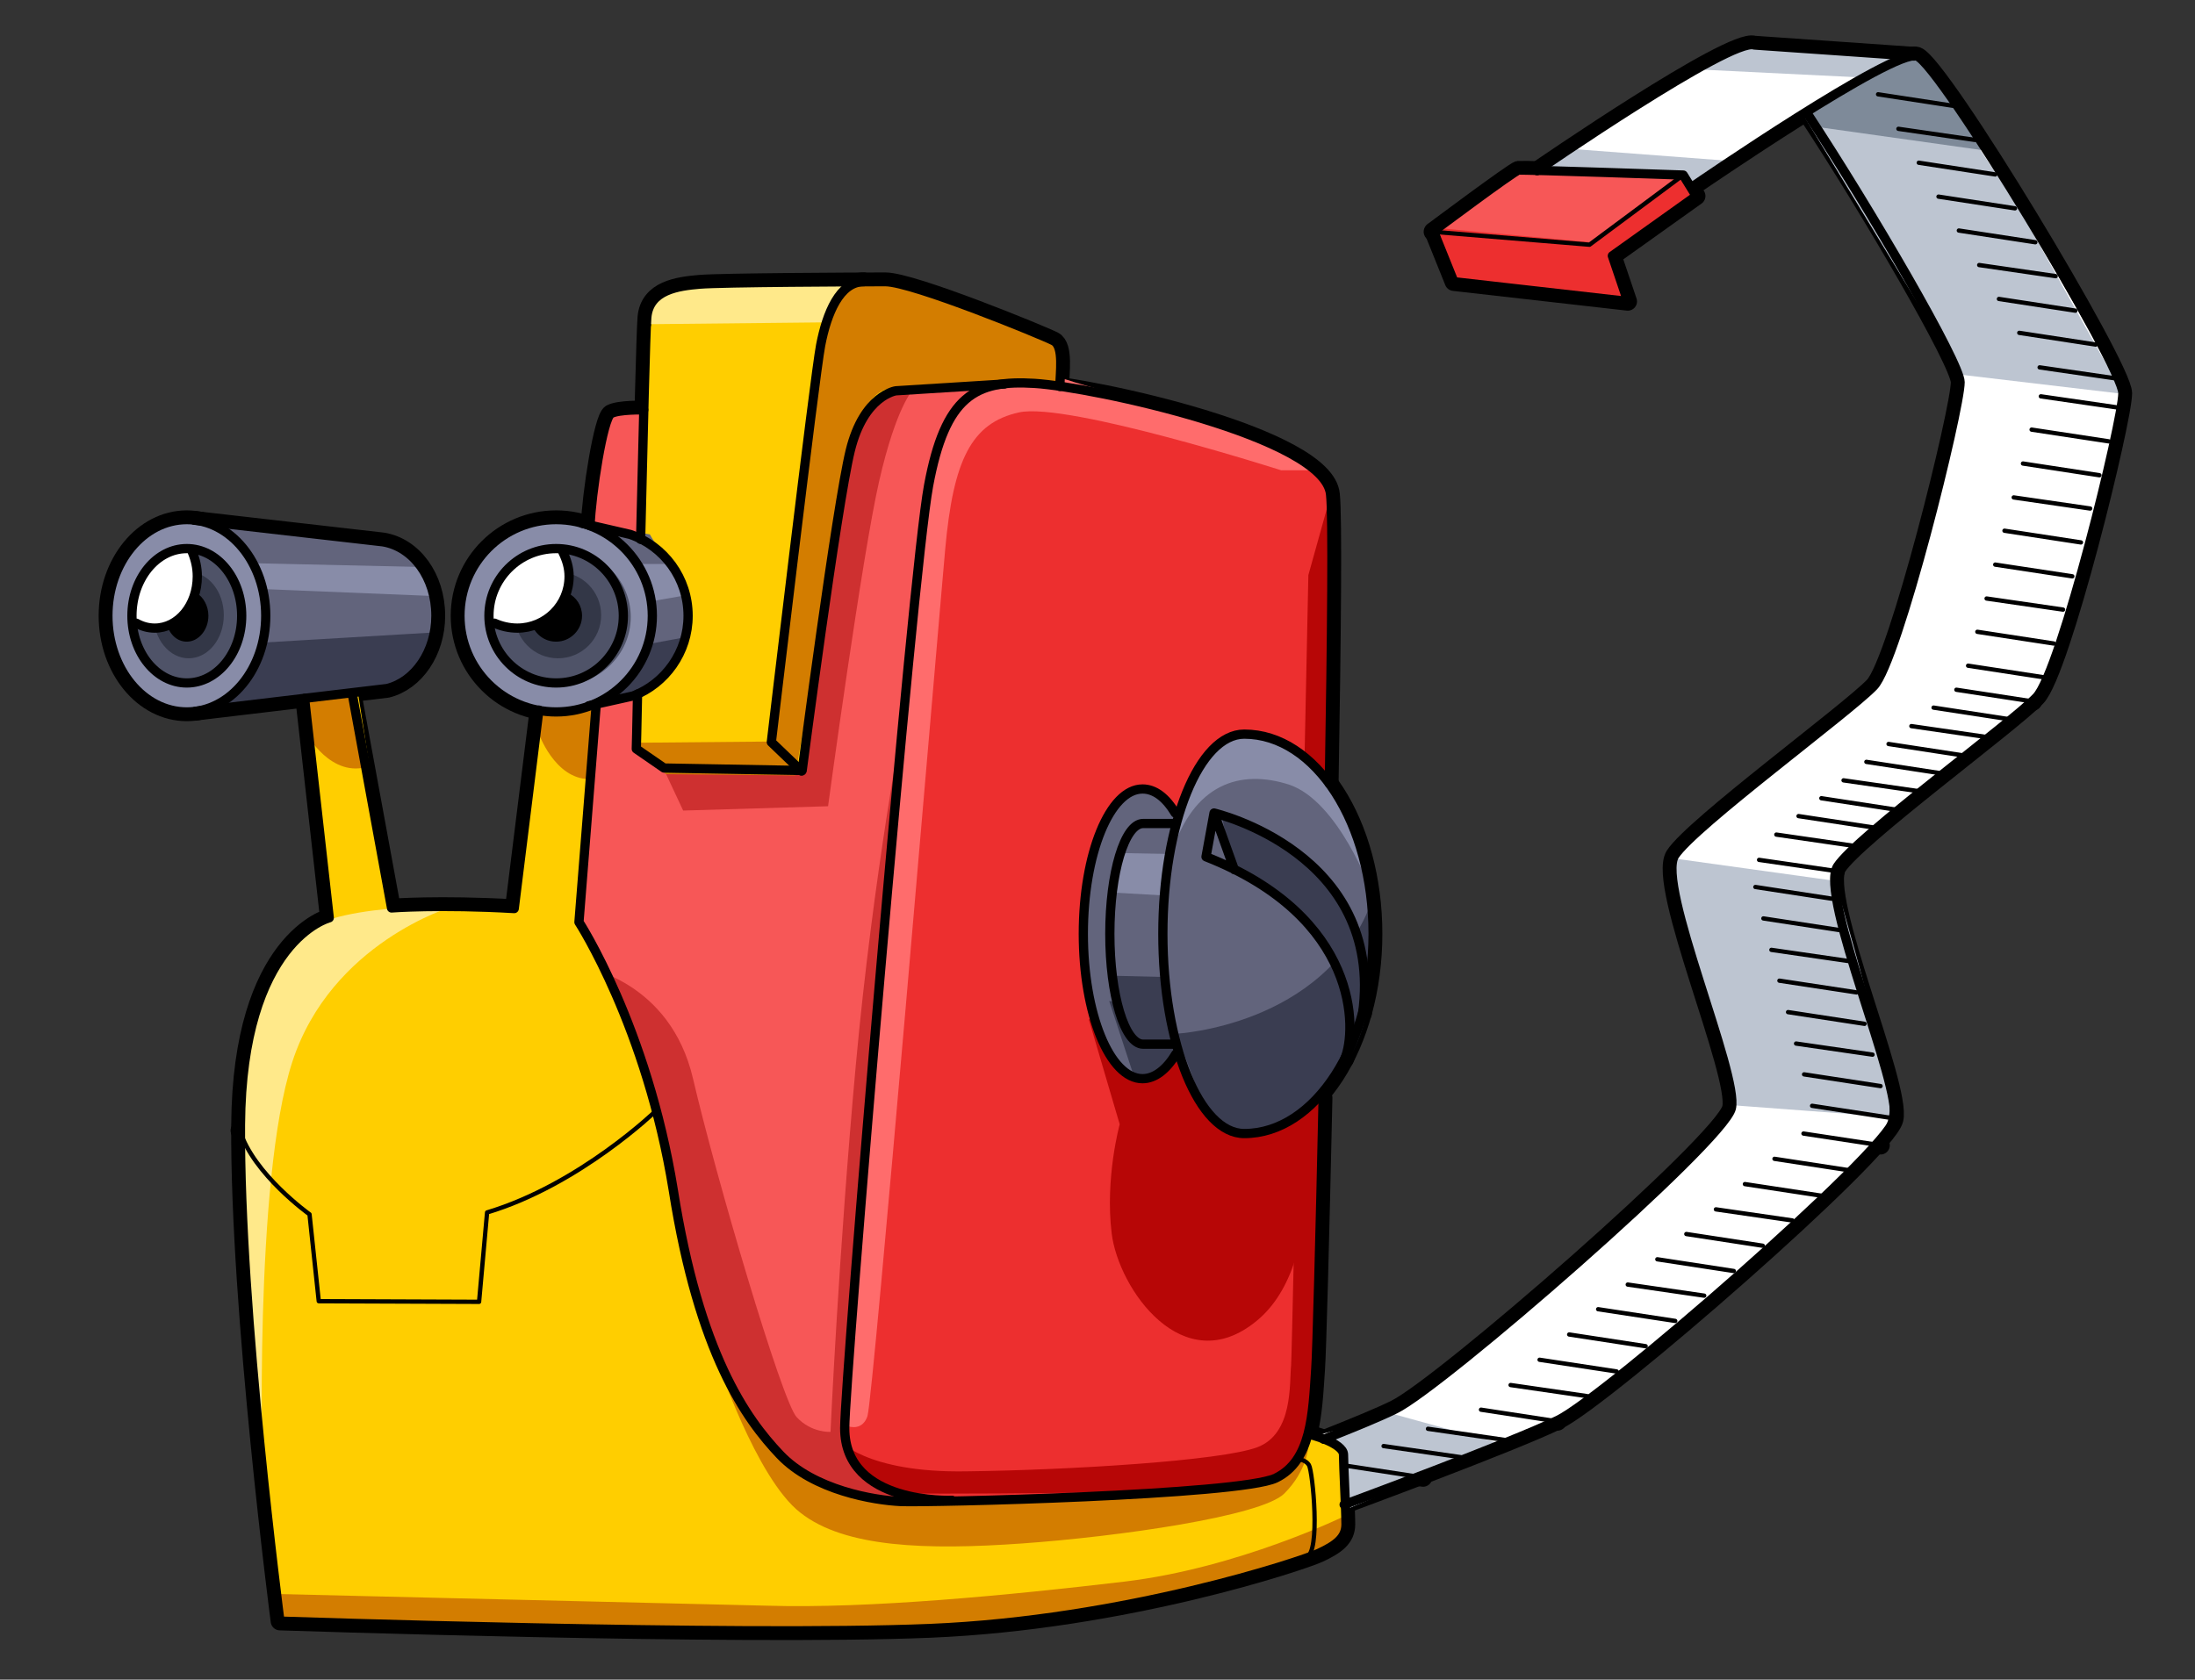 <svg version="1.1" id="カタツムリ" xmlns="http://www.w3.org/2000/svg" x="0" y="0" viewBox="0 0 356 272.5" xml:space="preserve"><rect x="0" y="0" width="356" height="272.5" fill="#333333" stroke="none"/><style>.st0{fill:none;stroke:#000;stroke-width:3;stroke-linecap:round;stroke-linejoin:round;stroke-miterlimit:10}.st1{fill:#fff}.st2{fill:#bdc5d1}.st4{fill:#ed2f2f}.st5{fill:#f75757}.st6{fill:#b70606}.st8{fill:#ce3030}.st9{fill:#62647c}.st10{fill:#3a3d51}.st11{fill:#888ca8}.st12{fill:#ffce00}.st13{fill:#d37d00}.st14{fill:#ffe98a}.st15{fill:#4f5368}.st16{fill:#333747}.st17,.st18{fill:none;stroke:#000;stroke-width:1.5;stroke-linecap:round;stroke-linejoin:round;stroke-miterlimit:10}.st18{stroke-width:.7}</style><g id="レイヤー_105のコピー"><g id="レイヤー_106のコピー"><circle class="st0" cx="90.2" cy="99.9" r="10.9"/><path class="st0" d="M91.3 89.6c.6 1.2 1 2.5 1 3.9 0 4.7-3.8 8.4-8.4 8.4-1.3 0-2.6-.3-3.7-.8"/><circle class="st0" cx="90.2" cy="99.9" r="15.6"/><path class="st0" d="M94.4 84.9l7.8 1.8c5.5 1.9 9.4 7.1 9.4 13.2 0 5.9-3.7 11-8.9 13l-7.2 1.6"/><ellipse class="st0" cx="30.3" cy="99.9" rx="8.9" ry="10.9"/><path class="st0" d="M31.2 89.6c.5 1.2.8 2.5.8 3.9 0 4.7-3.1 8.4-6.9 8.4-1.1 0-2.1-.3-3-.8"/><ellipse class="st0" cx="30.3" cy="99.9" rx="12.8" ry="15.6"/><path class="st0" d="M62.1 87.9c4.9.8 8.6 5.8 8.6 12 0 5.8-3.4 10.7-7.9 11.8M31.5 84.4l30.6 3.5M31.7 115.4l31.1-3.7M57.1 112.4l6.4 34.9s7.8-.6 19.9.1l4-32.2M215.6 127.1c.4-23.7.6-43.4.2-46.9-.9-9.3-38.4-17.4-48-18s-14.5 2-17.2 16.6-13.6 145-13.6 152.9c0 12.5 17.4 11.7 17.4 11.7"/><path class="st0" d="M96.7 114.3l-2.8 35.3s11 16.9 15.3 43.5c4.2 26.6 11.8 37.1 17.3 42.9 5.5 5.8 15.3 7.4 19.6 7.6s54.9-1 60.8-3.8c5.8-2.8 6-10.3 6.5-17.7.2-2.7.7-21.2 1.2-44M103.9 87.5c.4-16.7.8-33.7 1-36 .4-4.5 5.1-5.1 8.6-5.4 3.5-.3 25.7-.4 30.1-.4s25.6 8.7 27.3 9.6c1.7.9 1 5.3 1 7.4"/><path class="st0" d="M162.9 62.3l-17.6 1.1s-5.2.7-7.4 9.7-7.8 51.9-7.8 51.9l-22.4-.4-4.5-3.1s.1-3.5.2-8.9"/><path class="st0" d="M140.1 45.7c-3.9 0-6 5.1-7 10.3-1 5.2-8 64.4-8 64.4l4.9 4.7M104.4 66.5s-4-.1-5.3.6c-1.3.7-3.2 13-3.4 18.2M49.4 113.3l4 35.6s-14.2 3.6-14.4 33.6 6.4 80.5 6.4 80.5 73.8 2.5 105.4 1.2 60.3-10.9 63.1-12.2c2.8-1.3 4.4-2.5 4.4-4.7s-.4-9.4-.4-11.3c0-1.9-5.6-3.4-5.7-3.3M201.8 183.9c-7.3 0-13.2-14.5-13.2-32.4s5.9-32.4 13.2-32.4c11.6 0 20.9 14.5 20.9 32.4s-9.4 32.4-20.9 32.4z"/><path class="st0" d="M190.7 171c-1.5 2.5-3.4 4-5.4 4-5.3 0-9.6-10.5-9.6-23.5s4.3-23.5 9.6-23.5c2 0 3.8 1.4 5.3 3.9"/><path class="st0" d="M190.7 133.6h-5.3c-3 0-5.4 8-5.4 17.9 0 9.9 2.4 17.9 5.4 17.9h5.3M218.1 171.8c2-4.7 2.4-23-22.5-32.8l1.3-7.1s27.6 6.4 24.1 32.5M196.9 131.9l3.3 9.2M218 244.1s27.1-10 34.7-13.7c7.6-3.7 53.2-43.4 54.5-48.8s-12.2-36.2-9.2-41c3.1-4.8 28.3-23.3 32.3-27.5s14-44.9 14-49.3-29.6-53.4-33.4-54.7c-3.7-1.3-36 20.9-36 20.9"/><path class="st0" d="M249.3 27.7S280.8 6 284.5 7.3l25.9 1.8M214.7 233.5c4.8-1.9 9.2-3.7 11.6-4.9 7.6-3.7 53.2-43.4 54.5-48.8s-12.2-36.2-9.2-41c3.1-4.8 28.3-23.3 32.3-27.5 3.9-4.1 14-44.9 14-49.3 0-3.1-14.6-28.1-24.6-43.3"/><path class="st0" d="M275.1 31.8l-2.1-3.4s-26.1-.9-26.7-.8c-.7.1-13.8 9.9-13.8 9.9l3.3 8.2 28.2 3.2-2.5-7.4 13.6-9.7z"/></g><g id="レイヤー_107のコピー"><path class="st0" d="M106.4 180.2S94 192.2 79 196.7l-1.3 14.5-26-.1-1.5-14.1s-9.1-6.5-11.3-13.6M210.3 236.7s1.4 0 2 1 1.9 14.2-.4 14.9M285.3 139.5l12.4 1.8M330.8 59.6l12.4 1.8M327.5 54l12.4 1.9M324.2 48.5l12.4 1.9M321 43l12.4 1.8M317.7 37.4l12.4 1.9M314.4 31.9l12.4 1.9M311.2 26.4l12.4 1.9M307.9 20.9l12.4 1.8M304.6 15.3l12.4 1.9"/><g><path class="st0" d="M319.2 108l12.4 1.9M320.7 102.5l12.4 1.9M322.2 97.1l12.4 1.8M323.6 91.6l12.5 1.9M325.1 86.1l12.4 1.9M326.6 80.7l12.4 1.8M328.1 75.2l12.4 1.9M329.5 69.7l12.5 1.9M331 64.3l12.4 1.8"/></g><path class="st0" d="M231.6 231.8l12.4 1.8M224.4 234.6l12.5 1.8M218.4 237.8l12.4 1.9"/><g><path class="st0" d="M240.2 228.7l12.4 1.9M245 224.7l12.4 1.8M249.7 220.6l12.5 1.9M254.5 216.5l12.4 1.9M259.2 212.4l12.5 1.9M264 208.4l12.4 1.8M268.8 204.3l12.4 1.9M273.5 200.2l12.4 1.9M278.3 196.2l12.4 1.8M283 192.1l12.5 1.9M287.8 188l12.4 1.9M292.5 183.9l12.5 1.9"/></g><g><path class="st0" d="M284.7 143.9l12.4 1.9M286 149l12.4 1.9M287.3 154.1l12.4 1.8M288.6 159.1l12.5 1.9M290 164.2l12.4 1.9M291.3 169.3l12.4 1.8M292.6 174.3l12.4 1.9M293.9 179.4l12.4 1.9"/></g><g><path class="st0" d="M317.3 111.9l12.4 1.9M313.6 114.8l12.4 1.9M310 117.8l12.4 1.8M306.3 120.7l12.4 1.9M302.7 123.6l12.4 1.9M299 126.6l12.5 1.8M295.4 129.5l12.4 1.9M291.7 132.4l12.5 1.9M288.1 135.4l12.4 1.8"/></g><path class="st0" d="M273 28.4l-15.2 11.3-25.4-2.1"/></g></g><g id="レイヤー_433"><g id="レイヤー_434"><path class="st1" d="M210 248.3l42.6-17.7 7.9-5.7s45.9-37.1 45.8-43.7c-.1-6.5-9.2-35.5-9.2-35.5s0-5.1 4.9-9.3c4.9-4.2 28.3-21.9 29-24.3s14.8-44.5 13.3-48.4-24-42.3-24-42.3S312.9 9.3 309.1 9s-18.6 5.9-18.6 5.9 27 42.7 27.6 45.9c.6 3.2-10.8 46.5-13.7 50s-28.7 23.3-30.8 25.6-3.8 4.9-1.8 10.4c2 5.5 9 30.2 9 32.6 0 2.3-32.8 33.6-43 41-10.3 7.4-17.1 10.6-17.1 10.6l-10.8 2.8v14.5z"/><path class="st2" d="M310.6 8.5l-21.5 4.6 29 47.7 26.2 3.1-17-30.4zM271.7 139.3l25.9 3.6s10.4 34.8 8.7 38.3l-25.4-1.9-2.3-11.3-7.4-23.8.5-4.9zM224.5 229l19.2 5.3-29.1 12.1-2.6-11.5z"/><path fill="#7e8a99" d="M285.6 13.4l25-4.9 11.9 16-27-3.8z"/></g><g id="レイヤー_435"><path class="st1" d="M309.1 9l-25.7-1.7s-33 17.7-36.2 21.8 23.3 3.8 23.3 3.8S300.9 11.8 309.1 9z"/><path class="st2" d="M302.6 12.6l-26.5-1.3 7.3-4L309.1 9zM254.1 24.1l26.4 2-8.3 5.6-25-2.6z"/></g><g id="レイヤー_436"><path class="st4" d="M246.3 27.7l26.5.4 2.3 3.7-13.7 9.8 2.6 7.3-28.3-3.1-2.5-8.8z"/><path class="st5" d="M272.8 28.1L258 39.3 233.2 37l13.1-9.3z"/></g><g id="レイヤー_437"><path class="st4" d="M116.2 237.6s15.2 6.3 31.8 5.9 54.5-2.8 54.5-2.8 9.2-1.1 10-11.1c.8-10 1.5-57.8 1.5-57.8l1.3-41.6.5-48.2s.7-4.6-5.3-7.6-21.6-9.7-36.3-11.3c-14.7-1.6-23.2 1.4-25.3 3.6-2.1 2.2-32.7 170.9-32.7 170.9z"/><path class="st6" d="M176.6 165.4l5 17s-2.4 8.7-1.3 17.7 11.6 24 23.5 14.2c12-9.8 7.6-36.4 6.5-39.2-1.1-2.8-17-14.4-17-14.4l-16.7 4.7z"/><path class="st6" d="M132.8 232.8l3.1.7s4.4 5.5 20.9 5.2c16.6-.2 41.2-1.7 47.1-3.9 5.9-2.2 5.2-10.5 5.5-13.3.2-2.8 2.8-128.2 2.8-128.2l3.9-14-2.4 138.4s1.1 20.9-8.3 22.9-60 1.7-60 1.7l-10.2-2.4-2.4-7.1z"/><path d="M213.4 76.3h-5.6s-34.7-11.1-42.5-9.4-10.7 7.8-12 22.2-11.6 137.1-12.6 140.6c-1.1 3.5-5.5 1.3-5.5-.9s8.1-115.3 8.1-115.3 5.2-43.3 5.7-46.9c.5-3.5 17.2-7.2 24-5 6.7 2.3 33.2 8.2 40.4 14.7z" fill="#ff6c6c"/></g><g id="レイヤー_438"><path class="st5" d="M161.1 62.9l-58.7 3.6s-3.6-1.6-4.6 3.7c-1.1 5.4-5.4 36.2-5.4 36.2L86.6 189l28.1 49.3 36.2 8.3-.7-3.9s-14.4-1.1-13.5-12.2c.9-11.1 12.2-148.9 14.8-156.3 2.7-7.5 4.2-9.5 9.6-11.3z"/><path class="st8" d="M106.4 122.1l4.4 9.4 23.5-.7s5.5-40.6 8.3-52.8c2.8-12.2 5.5-14.8 5.5-14.8l-20.7 1.7-21 57.2z"/><path class="st8" d="M94.7 156.9s14 2.2 17.7 18.1c3.7 15.9 14.4 52.3 16.8 54.9 2.4 2.6 5.5 2.4 5.5 2.4s1.3-28.8 4.1-59.5 7.8-56.9 7.8-56.9-9.7 102.9-9.5 110.8c.2 7.9 0 9.7 5 13.4 5 3.6 8.2 2.5 8.2 2.5l-6.9 2.2-22.1-2.4-17.9-36.4-8.7-49.1z"/></g><g id="レイヤー_440"><g id="レイヤー_439"><path class="st9" d="M192.3 135.6s-.1-.4-.2-1c-.6-2.1-2.4-6.7-6.7-6.6-5.7.2-10.5 11.7-9.6 24.6s4 25.6 11.2 22.1c7.3-3.5 8.6-10.5 8.6-10.5"/><path class="st10" d="M179.9 162.4l4.2 12.8s8.4-1.6 10.2-7.5c1-3.7-14.4-5.3-14.4-5.3z"/></g><g id="レイヤー_441"><path class="st9" d="M194.5 133.6h-10s-3.9 3.7-4.6 15.7c-.7 12 4.6 19.4 4.6 19.4l10.9 1.1-.9-36.2z"/><path class="st10" d="M180.5 158.3l16.6.4-.7 11.6-12-1.5c.1-.1-3.7-5.7-3.9-10.5z"/><path class="st11" d="M192.6 138.6l-10.7-.2-1.5 6.4 10.6.6z"/></g><g id="レイヤー_442"><path class="st9" d="M200.4 119.3c-5.7.2-11.8 13.9-11.8 30.3s5.4 33.4 11.5 34.1c6.1.8 11.4-.6 19.1-14.4 7.7-13.8 2.6-31.5-2-39.6-4.6-8.1-9.6-10.6-16.8-10.4z"/><path class="st10" d="M195.1 179.2l-4.3-11.5s23.8-1.2 31.5-21c0 0 2.3 16.8-4.1 25.9-6.6 9.2-14.9 16.5-23.1 6.6z"/><path class="st10" d="M221.1 153.7s-3.3-10.7-8.9-14.4c-5.7-3.7-14-6.8-14-6.8l1.5 7.6s16.8 9.4 18.7 21.1l2.7-7.5z"/><path class="st11" d="M200.4 119.3s10.6-.5 16.8 10.4c6.3 10.9 5.2 14.9 5.2 14.9s-5.3-14.6-13.3-17.3c-8.1-2.6-15.5 0-19 10.9.1 0 1.6-15.4 10.3-18.9z"/></g></g><g id="レイヤー_443"><path class="st12" d="M130.1 125l-22.4-.4-4.5-3.1 1.4-62.1s.9-10.2 3.1-12.1c2.2-1.9 16-1.6 16-1.6l18.1-.2 28 9.1 2.2 2.6-.1 5.3s-12.5.5-17.7.5c-5.2 0-10-.9-12.4 2-2.4 2.8-4.1 10.2-4.1 10.2l-7.6 49.8z"/><path class="st13" d="M171.9 62.7s-.2-6.8-1.2-7.4-25.5-9.4-25.5-9.4-6.6-1.2-9.2 2c-2.6 3.3-4.4 19-4.4 19l-6.5 53.4-22 .2 4.9 5.1 21 .2 8.5-50.4s1.5-11.6 6.8-12.4c5.2-.9 18.7-1.1 18.7-1.1l8.9.8z"/><path class="st14" d="M139.9 45.9l-30.2.7s-5 2-4.9 6l28.7-.3c0 .1-.3-3.6 6.4-6.4z"/></g><g id="レイヤー_444"><path class="st12" d="M212 232.6s-2.2 6.5-6.6 8c-4.4 1.5-49.7 2.7-49.7 2.7s-14.3 1.3-23-3.1c-8.8-4.4-16.9-16.5-20.1-31-3.2-14.5-6.9-35.7-11.9-46.2s-6.8-13.5-6.8-13.5l3.2-38.7-9.6 1.7-4.1 34.7-19.9-.1-5.9-37.6-8.9 1.3 4.7 37.9s-16 8.1-14.3 31.2c.6 7.9.3 20.6 1.3 33.3 1.9 24.2 5.1 49.6 5.1 49.6s64.8 1.5 74.4 1.5c9.6 0 37.9-.3 60.4-3.8s37-8.5 37.8-12.3c.8-3.8-.3-12.9-.3-12.9l-5.8-2.7z"/><path class="st13" d="M49.7 119s4 7.4 10.2 5.3l-3.2-16-8.1 2.6 1.1 8.1zM87.3 118.8s2.6 7.6 8.3 7.6l1.5-15.5-9.6 1.7-.2 6.2zM116.2 220.4s6.4 19.4 13.6 25c7.2 5.7 20.5 6.1 36 5s38.8-4.4 42.5-8.1c3.7-3.7 3.9-7.6 3.9-7.6s-1.5 5.9-18.1 6.8c-16.6.9-43.8 2.8-51.7 1.7s-17.1-4.4-26.2-22.8z"/><path class="st13" d="M218.2 245.9s-17.3 8.5-35.9 10.7-41.4 4.4-57.8 3.9c-16.4-.4-79.7-1.9-79.7-1.9l.5 4.3s66.3 2.5 81 2.3 44.9-2.4 56-4.9c11.1-2.5 33.3-8.5 34.5-10.2s1.4-4.2 1.4-4.2z"/><path class="st14" d="M73.3 147.1s-20.1-.7-25.7 5.2-9.5 21.1-8.7 34.4c.7 13.3 3.7 53.2 3.7 53.2s-1.5-48.2 4.8-67.6 25.9-25.2 25.9-25.2z"/></g><g id="レイヤー_445"><path class="st9" d="M92.8 115.2s12.6-1.6 15.3-6.2c2.7-4.5 4.7-12.3 1.7-16s-4.4-6.3-4.4-6.3l-13.6-2.3 1 30.8zM28.6 84.5l26.2 2.6s8.6.1 10.9 2.3c2.3 2.2 6.7 8.3 4.8 13.2-2 4.9-5.8 8.4-5.8 8.4l-32.9 4.3-3.2-30.8z"/><path class="st10" d="M36.7 104.6l33.8-2s-1.5 7-5.8 8.4-31.7 3.9-31.7 3.9l3.7-10.3zM100.8 105.3l9.7-1.8s-.3 7.5-7.1 9-10.6 2.7-10.6 2.7l8-9.9z"/><path class="st11" d="M109.1 91.5h-7.7l2.2 6.4 7.5-1.3zM68.9 92L38 91.3l3 4.2 29.4 1.2z"/></g><g id="レイヤー_446"><ellipse class="st11" cx="30.3" cy="99.8" rx="13.3" ry="15.9"/><path class="st11" d="M105.8 99.8c0 8.8-6.7 15.9-15.1 15.9s-16-7.1-16-15.8 7.7-16 16-16 15.1 7.1 15.1 15.9z"/></g><g id="レイヤー_447"><ellipse class="st15" cx="30.2" cy="99.8" rx="8.8" ry="10.7"/><ellipse class="st15" cx="90.8" cy="100.1" rx="11.5" ry="11.1"/><ellipse class="st16" cx="30.6" cy="99.8" rx="5.7" ry="7"/><circle class="st16" cx="90.5" cy="99.8" r="7"/></g><g id="レイヤー_448"><path class="st1" d="M31.3 89.2s2.5 7.1-1.1 10.6c-3.5 3.5-8.3 1.1-8.3 1.1s-2.4-11.2 9.4-11.7zM90.8 89s4.1 6.2-1 10.4c-5 4.1-10.2 2.2-10.2 2.2s-3-11.7 11.2-12.6z"/></g></g><g id="レイヤー_104"><path d="M92.1 96.2c-.2 1.1-.9 2.4-2.5 3.4-1.3.8-2.4 1.3-3.4 1.6.6 1.7 2.1 2.9 4 2.9 2.3 0 4.2-1.9 4.2-4.2 0-1.6-.9-3-2.3-3.7zM31.9 96.2c-.2 1.1-.7 2.4-2.1 3.4-1 .8-2 1.3-2.8 1.6.5 1.7 1.7 2.9 3.3 2.9 1.9 0 3.5-1.9 3.5-4.2 0-1.6-.8-3-1.9-3.7z"/></g><g id="レイヤー_105"><g id="レイヤー_106"><circle class="st17" cx="90.2" cy="99.9" r="10.9"/><path class="st17" d="M91.3 89.6c.6 1.2 1 2.5 1 3.9 0 4.7-3.8 8.4-8.4 8.4-1.3 0-2.6-.3-3.7-.8"/><circle class="st17" cx="90.2" cy="99.9" r="15.6"/><path class="st17" d="M94.4 84.9l7.8 1.8c5.5 1.9 9.4 7.1 9.4 13.2 0 5.9-3.7 11-8.9 13l-7.2 1.6"/><ellipse class="st17" cx="30.3" cy="99.9" rx="8.9" ry="10.9"/><path class="st17" d="M31.2 89.6c.5 1.2.8 2.5.8 3.9 0 4.7-3.1 8.4-6.9 8.4-1.1 0-2.1-.3-3-.8"/><ellipse class="st17" cx="30.3" cy="99.9" rx="12.8" ry="15.6"/><path class="st17" d="M62.1 87.9c4.9.8 8.6 5.8 8.6 12 0 5.8-3.4 10.7-7.9 11.8M31.5 84.4l30.6 3.5M31.7 115.4l31.1-3.7M57.1 112.4l6.4 34.9s7.8-.6 19.9.1l4-32.2M215.6 127.1c.4-23.7.6-43.4.2-46.9-.9-9.3-38.4-17.4-48-18s-14.5 2-17.2 16.6-13.6 145-13.6 152.9c0 12.5 17.4 11.7 17.4 11.7"/><path class="st17" d="M96.7 114.3l-2.8 35.3s11 16.9 15.3 43.5c4.2 26.6 11.8 37.1 17.3 42.9 5.5 5.8 15.3 7.4 19.6 7.6s54.9-1 60.8-3.8c5.8-2.8 6-10.3 6.5-17.7.2-2.7.7-21.2 1.2-44M103.9 87.5c.4-16.7.8-33.7 1-36 .4-4.5 5.1-5.1 8.6-5.4 3.5-.3 25.7-.4 30.1-.4s25.6 8.7 27.3 9.6c1.7.9 1 5.3 1 7.4"/><path class="st17" d="M162.9 62.3l-17.6 1.1s-5.2.7-7.4 9.7-7.8 51.9-7.8 51.9l-22.4-.4-4.5-3.1s.1-3.5.2-8.9"/><path class="st17" d="M140.1 45.7c-3.9 0-6 5.1-7 10.3-1 5.2-8 64.4-8 64.4l4.9 4.7M104.4 66.5s-4-.1-5.3.6c-1.3.7-3.2 13-3.4 18.2M49.4 113.3l4 35.6s-14.2 3.6-14.4 33.6 6.4 80.5 6.4 80.5 73.8 2.5 105.4 1.2 60.3-10.9 63.1-12.2c2.8-1.3 4.4-2.5 4.4-4.7s-.4-9.4-.4-11.3c0-1.9-5.6-3.4-5.7-3.3M201.8 183.9c-7.3 0-13.2-14.5-13.2-32.4s5.9-32.4 13.2-32.4c11.6 0 20.9 14.5 20.9 32.4s-9.4 32.4-20.9 32.4z"/><path class="st17" d="M190.7 171c-1.5 2.5-3.4 4-5.4 4-5.3 0-9.6-10.5-9.6-23.5s4.3-23.5 9.6-23.5c2 0 3.8 1.4 5.3 3.9"/><path class="st17" d="M190.7 133.6h-5.3c-3 0-5.4 8-5.4 17.9 0 9.9 2.4 17.9 5.4 17.9h5.3M218.1 171.8c2-4.7 2.4-23-22.5-32.8l1.3-7.1s27.6 6.4 24.1 32.5M196.9 131.9l3.3 9.2M218 244.1s27.1-10 34.7-13.7c7.6-3.7 53.2-43.4 54.5-48.8s-12.2-36.2-9.2-41c3.1-4.8 28.3-23.3 32.3-27.5s14-44.9 14-49.3-29.6-53.4-33.4-54.7c-3.7-1.3-36 20.9-36 20.9"/><path class="st17" d="M249.3 27.7S280.8 6 284.5 7.3l25.9 1.8M214.7 233.5c4.8-1.9 9.2-3.7 11.6-4.9 7.6-3.7 53.2-43.4 54.5-48.8s-12.2-36.2-9.2-41c3.1-4.8 28.3-23.3 32.3-27.5 3.9-4.1 14-44.9 14-49.3 0-3.1-14.6-28.1-24.6-43.3"/><path class="st17" d="M275.1 31.8l-2.1-3.4s-26.1-.9-26.7-.8c-.7.1-13.8 9.9-13.8 9.9l3.3 8.2 28.2 3.2-2.5-7.4 13.6-9.7z"/></g><g id="レイヤー_107"><path class="st18" d="M106.4 180.2S94 192.2 79 196.7l-1.3 14.5-26-.1-1.5-14.1s-9.1-6.5-11.3-13.6M210.3 236.7s1.4 0 2 1 1.9 14.2-.4 14.9M285.3 139.5l12.4 1.8M330.8 59.6l12.4 1.8M327.5 54l12.4 1.9M324.2 48.5l12.4 1.9M321 43l12.4 1.8M317.7 37.4l12.4 1.9M314.4 31.9l12.4 1.9M311.2 26.4l12.4 1.9M307.9 20.9l12.4 1.8M304.6 15.3l12.4 1.9"/><g><path class="st18" d="M319.2 108l12.4 1.9M320.7 102.5l12.4 1.9M322.2 97.1l12.4 1.8M323.6 91.6l12.5 1.9M325.1 86.1l12.4 1.9M326.6 80.7l12.4 1.8M328.1 75.2l12.4 1.9M329.5 69.7l12.5 1.9M331 64.3l12.4 1.8"/></g><path class="st18" d="M231.6 231.8l12.4 1.8M224.4 234.6l12.5 1.8M218.4 237.8l12.4 1.9"/><g><path class="st18" d="M240.2 228.7l12.4 1.9M245 224.7l12.4 1.8M249.7 220.6l12.5 1.9M254.5 216.5l12.4 1.9M259.2 212.4l12.5 1.9M264 208.4l12.4 1.8M268.8 204.3l12.4 1.9M273.5 200.2l12.4 1.9M278.3 196.2l12.4 1.8M283 192.1l12.5 1.9M287.8 188l12.4 1.9M292.5 183.9l12.5 1.9"/></g><g><path class="st18" d="M284.7 143.9l12.4 1.9M286 149l12.4 1.9M287.3 154.1l12.4 1.8M288.6 159.1l12.5 1.9M290 164.2l12.4 1.9M291.3 169.3l12.4 1.8M292.6 174.3l12.4 1.9M293.9 179.4l12.4 1.9"/></g><g><path class="st18" d="M317.3 111.9l12.4 1.9M313.6 114.8l12.4 1.9M310 117.8l12.4 1.8M306.3 120.7l12.4 1.9M302.7 123.6l12.4 1.9M299 126.6l12.5 1.8M295.4 129.5l12.4 1.9M291.7 132.4l12.5 1.9M288.1 135.4l12.4 1.8"/></g><path class="st18" d="M273 28.4l-15.2 11.3-25.4-2.1"/></g></g></svg>